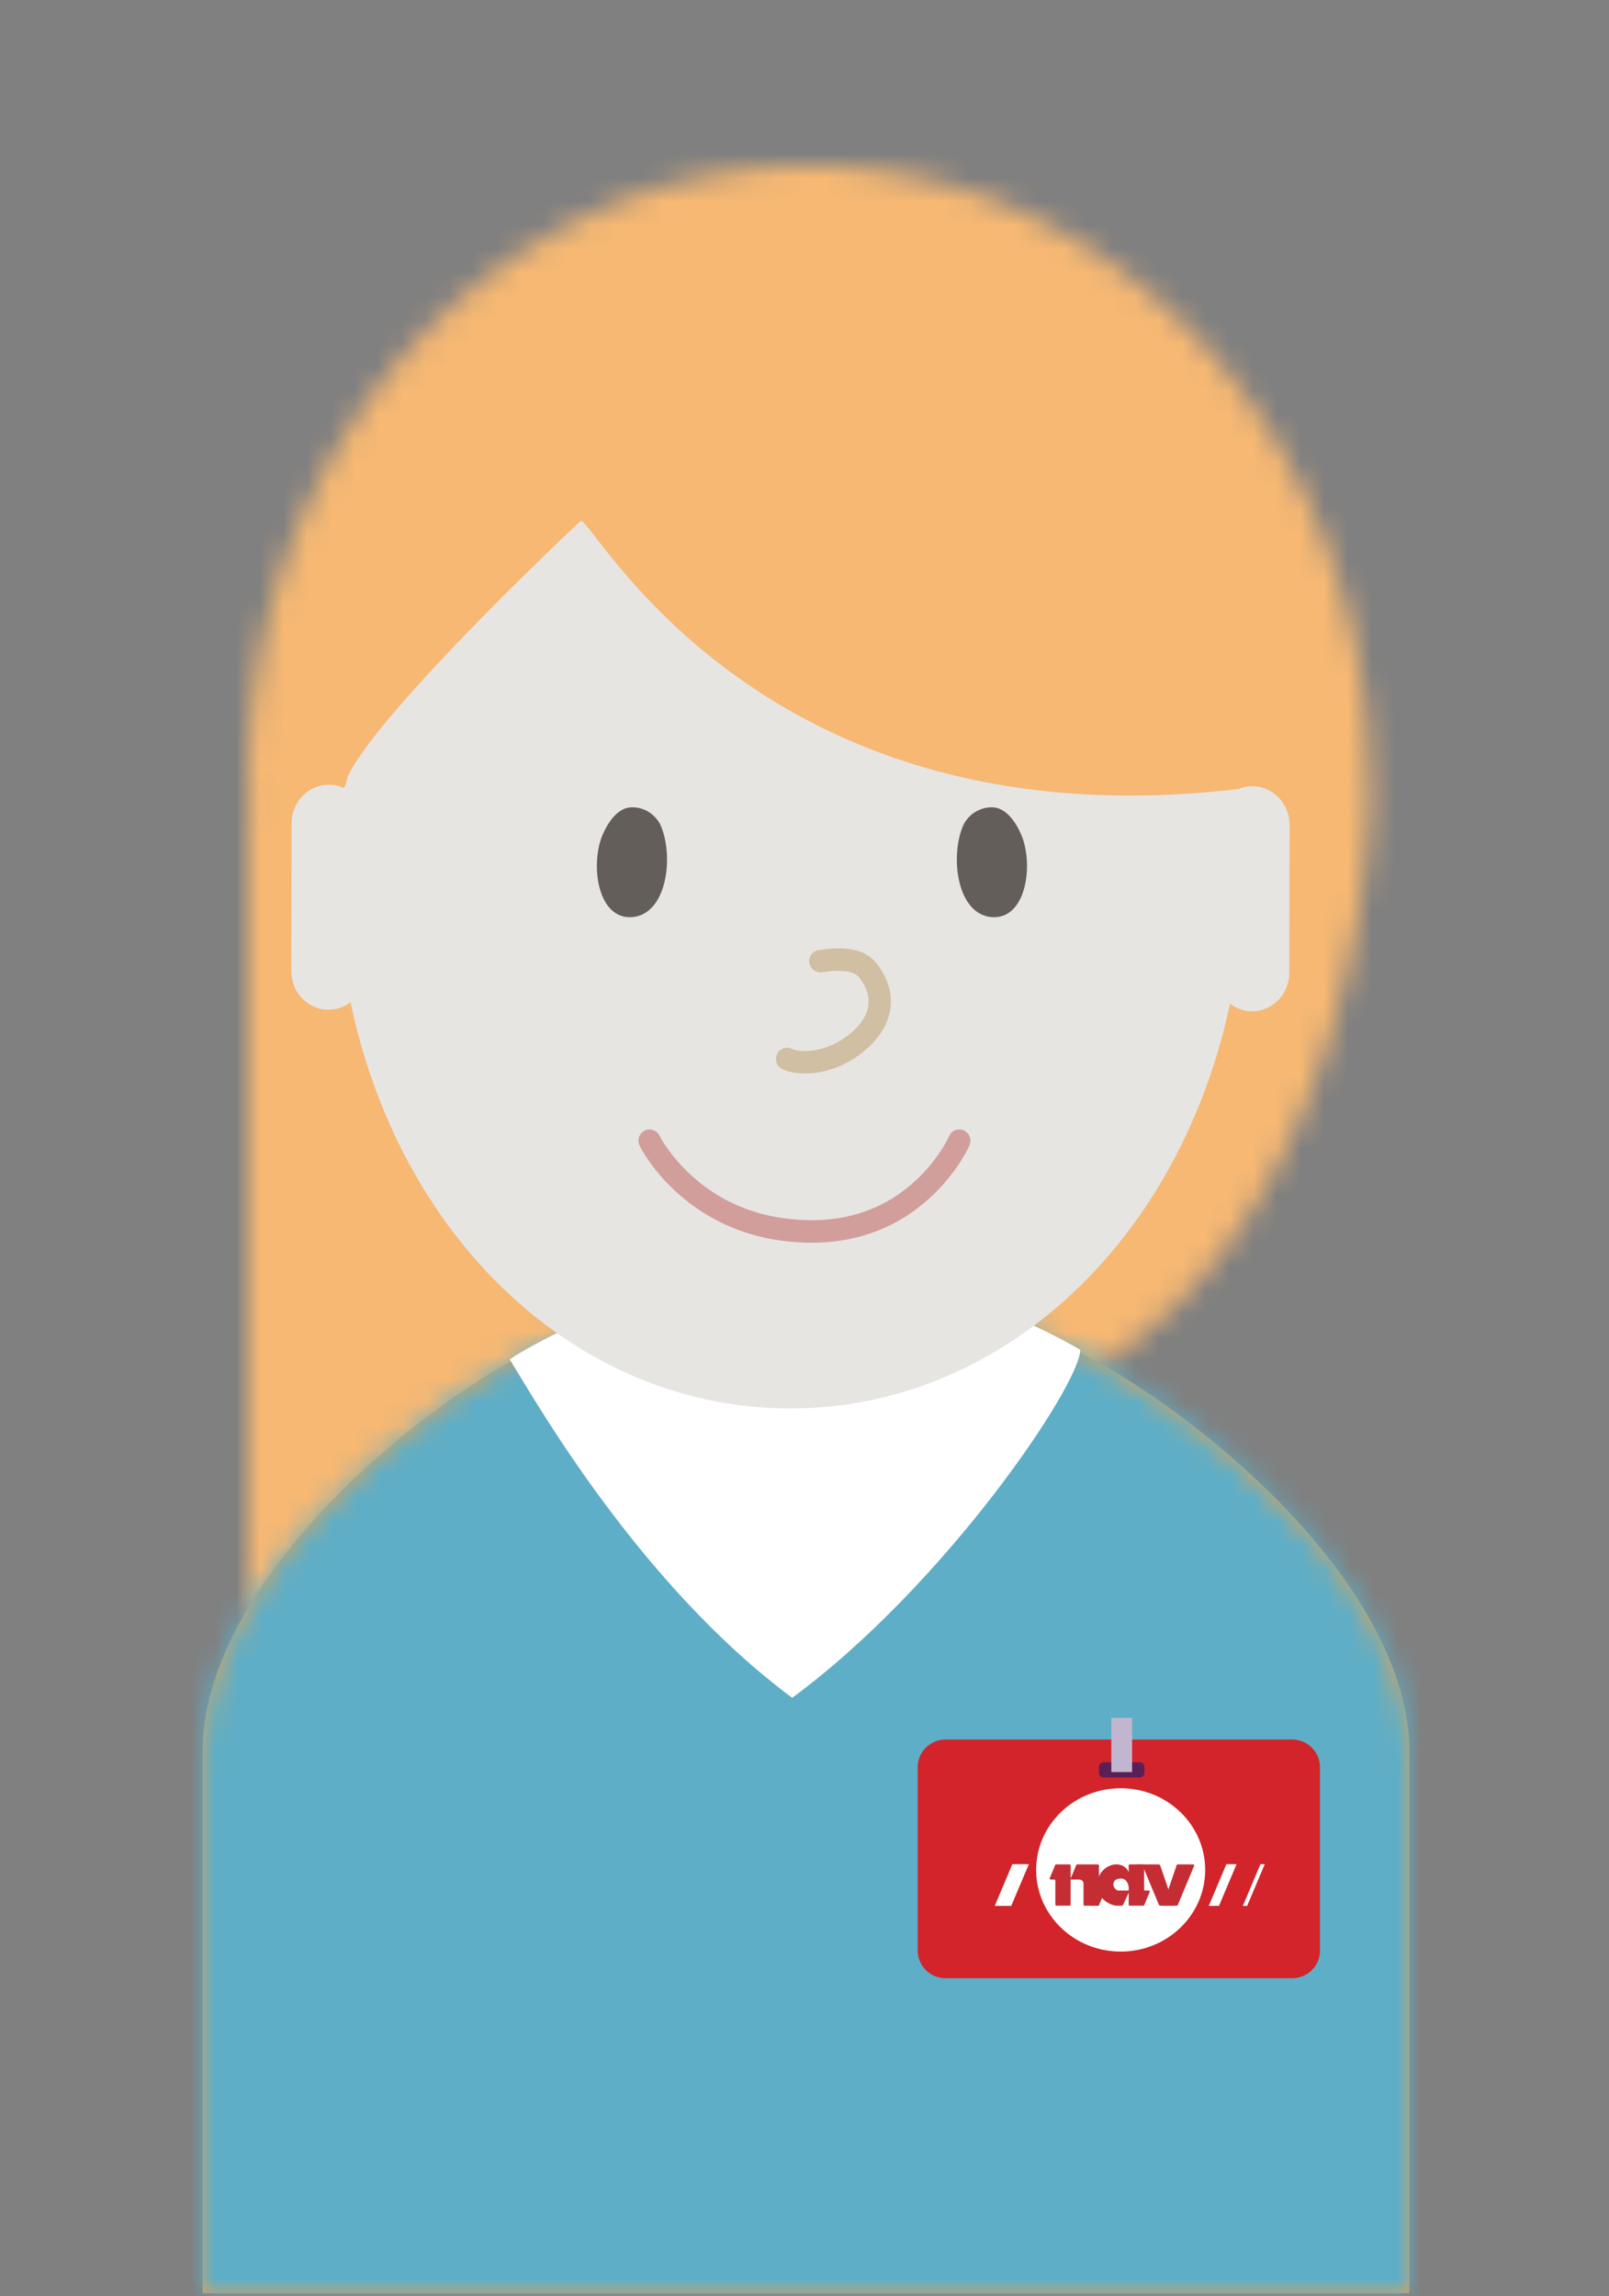 <svg xmlns="http://www.w3.org/2000/svg" xmlns:xlink="http://www.w3.org/1999/xlink" width="68" height="97" viewBox="0 0 68 97">
    <rect x="0" y="0" width="68" height="97" fill="#808080" stroke="none"/>
    <defs>
        <path id="a" d="M.106 27.186A6.274 6.274 0 0 1 0 26.032C0 11.655 10.613 0 23.707 0 36.8 0 47.412 11.655 47.412 26.032c0 .095-.002.19-.006.285l.062-.001s.027 27.71-23.768 27.71C-.092 54.025 0 63.561 0 63.561V27.188l.106-.002z"/>
        <path id="c" d="M25.38 0h-7.618C13.654 0 0 9.553 0 18.25v22.88h51V18.25C51 9.553 37.108 0 33 0h-7.62z"/>
    </defs>
    <g fill="none" fill-rule="evenodd">
        <g transform="translate(10.47 7)">
            <mask id="b" fill="#fff">
                <use xlink:href="#a"/>
            </mask>
            <g fill="#F6B873" mask="url(#b)">
                <path d="M-8.47-.938h65v74h-65z"/>
            </g>
        </g>
        <path fill="#E7E5E2" d="M21.688 57.318c.957 1.531 3.646 28.432 11.718 28.432 8.074 0 11.719-27.4 11.719-28.827-12.361-7.081-23.438.395-23.438.395z"/>
        <g transform="translate(8.563 55.745)">
            <mask id="d" fill="#fff">
                <use xlink:href="#c"/>
            </mask>
            <use fill="#D8A25D" xlink:href="#c"/>
            <g mask="url(#d)">
                <path fill="#5EAEC7" d="M-31.167 67.76h119v-93h-119z"/>
            </g>
        </g>
        <path fill="#FFF" d="M21.544 57.43c.985 1.58 5.41 9.448 11.936 14.295 6.48-4.773 12.173-13.23 12.173-14.703-12.715-7.311-24.109.408-24.109.408z"/>
        <g>
            <path fill="#D2242A" d="M54.602 83.57H39.967a1.173 1.173 0 0 1-1.182-1.164v-7.753c0-.644.529-1.166 1.182-1.166h14.635c.653 0 1.183.522 1.183 1.166v7.753c0 .644-.53 1.165-1.183 1.165"/>
            <path fill="#FFF" d="M50.934 78.995c0 1.904-1.598 3.45-3.57 3.45-1.975 0-3.574-1.546-3.574-3.45 0-1.904 1.599-3.45 3.574-3.45 1.972 0 3.57 1.546 3.57 3.45M42.736 80.515h-.696l.744-1.762h.699zM51.517 80.515h-.432l.744-1.762h.432zM52.708 80.515h-.182l.742-1.762h.183z"/>
            <path fill="#C52D35" d="M44.65 80.507h.549c.028 0 .05-.021.05-.048V78.81c0-.027-.022-.048-.05-.048h-.554a.062.062 0 0 0-.064.063l-.218.519c-.013.026.008.059.038.059h.157c.023 0 .043.017.043.042v1.014c0 .027.022.048.05.048"/>
            <path fill="#C52D35" d="M45.842 80.507h.55c.028 0 .053-.021.053-.048V78.81c0-.027-.025-.048-.053-.048h-.855a.063.063 0 0 0-.065.063l-.219.519-.075.059h.437c.098 0 .177.074.177.17v.886c0 .027.022.048.05.048M48.301 78.762h-.55a.049.049 0 0 0-.05.048v1.65c0 .026.023.047.05.047h.556a.062.062 0 0 0 .064-.062l.218-.52c.013-.028-.008-.058-.041-.058h-.152a.042.042 0 0 1-.043-.042V78.81c0-.026-.025-.048-.052-.048"/>
            <path fill="#C52D35" d="M46.04 80.507h.36a.063.063 0 0 0 .064-.062l.218-.52c.013-.028-.008-.06-.04-.06h-.153l-.45.642zM49.773 78.762h.654c.032 0 .054.03.04.058l-.692 1.66c-.005.017-.02.027-.04.027h-.592l.587-1.716a.046.046 0 0 1 .043-.029"/>
            <path fill="#C52D35" d="M48.953 78.762h-.925c-.065 0 .266.062.29.12l.653 1.57a.088.088 0 0 0 .084.055h.561l-.577-1.685a.089.089 0 0 0-.086-.06M47.745 79.322c0 .351-.046.372-.046.372s-.052-.336-.32-.336c-.265 0-.325.148-.325.26 0 .128.135.249.21.249h.481l-.284.608a.058.058 0 0 1-.053.032h-.218c-.23 0-.827-.29-.827-.85 0-.563.444-.895.815-.895.306 0 .567.204.567.56z"/>
            <path fill="#5A1F57" d="M48.164 75.088h-1.517a.2.2 0 0 1-.202-.196v-.247a.2.2 0 0 1 .202-.196h1.517a.2.2 0 0 1 .203.196v.247a.2.2 0 0 1-.203.196"/>
            <path fill="#C2B5CF" d="M46.967 74.862h.878v-2.291h-.878z"/>
        </g>
        <path fill="#E7E5E2" d="M14.693 32.8s-.098.559-.225.467a1.522 1.522 0 0 0-.568-.116c-.87 0-1.577.73-1.579 1.631l-.008 6.24c-.002.903.701 1.635 1.572 1.636.349 0 .668-.12.93-.319 2.105 10.049 9.61 17.146 18.557 17.161 8.949.015 16.477-7.058 18.611-17.1.26.2.58.321.93.322.87 0 1.576-.73 1.577-1.63l.01-6.241c0-.902-.703-1.634-1.573-1.636-.2 0-.392.043-.568.114C32.178 35.72 25.139 22 24.544 22c0 0-8.44 7.9-9.85 10.8z"/>
        <g>
            <path fill="#635E59" d="M26.715 38.743c-1.362.104-1.743-1.922-1.333-3.246.077-.25.528-1.392 1.326-1.392.797 0 1.15.624 1.198.731.587 1.29.299 3.793-1.191 3.907M41.914 38.743c1.362.104 1.743-1.922 1.333-3.246-.077-.25-.528-1.392-1.326-1.392a1.34 1.34 0 0 0-1.198.731c-.587 1.29-.299 3.793 1.191 3.907"/>
            <path fill="#D1BFA3" fill-rule="nonzero" d="M34.746 41.073c.801-.124 1.348-.046 1.544.196.74.918.503 1.888-.766 2.685-.667.418-1.585.566-2.07.349a.469.469 0 0 0-.621.242c-.106.24.002.52.24.626.803.36 2.038.161 2.949-.41 1.723-1.083 2.118-2.702.998-4.091-.474-.588-1.313-.707-2.417-.536a.474.474 0 0 0 .143.94z"/>
            <path fill="#D19E9C" fill-rule="nonzero" d="M40.11 48c-.042.097-.14.285-.296.533a6.724 6.724 0 0 1-1.001 1.23c-1.204 1.168-2.77 1.843-4.764 1.78-1.944-.06-3.504-.724-4.727-1.795a7.058 7.058 0 0 1-1.115-1.235 4.33 4.33 0 0 1-.332-.534.469.469 0 0 0-.63-.216.477.477 0 0 0-.214.636c.069.142.203.373.409.665a8 8 0 0 0 1.265 1.4c1.38 1.21 3.145 1.962 5.315 2.03 2.26.07 4.067-.709 5.445-2.046.46-.446.84-.925 1.143-1.404.184-.292.304-.523.365-.665a.477.477 0 0 0-.243-.625.469.469 0 0 0-.62.245z"/>
        </g>
    </g>
</svg>
